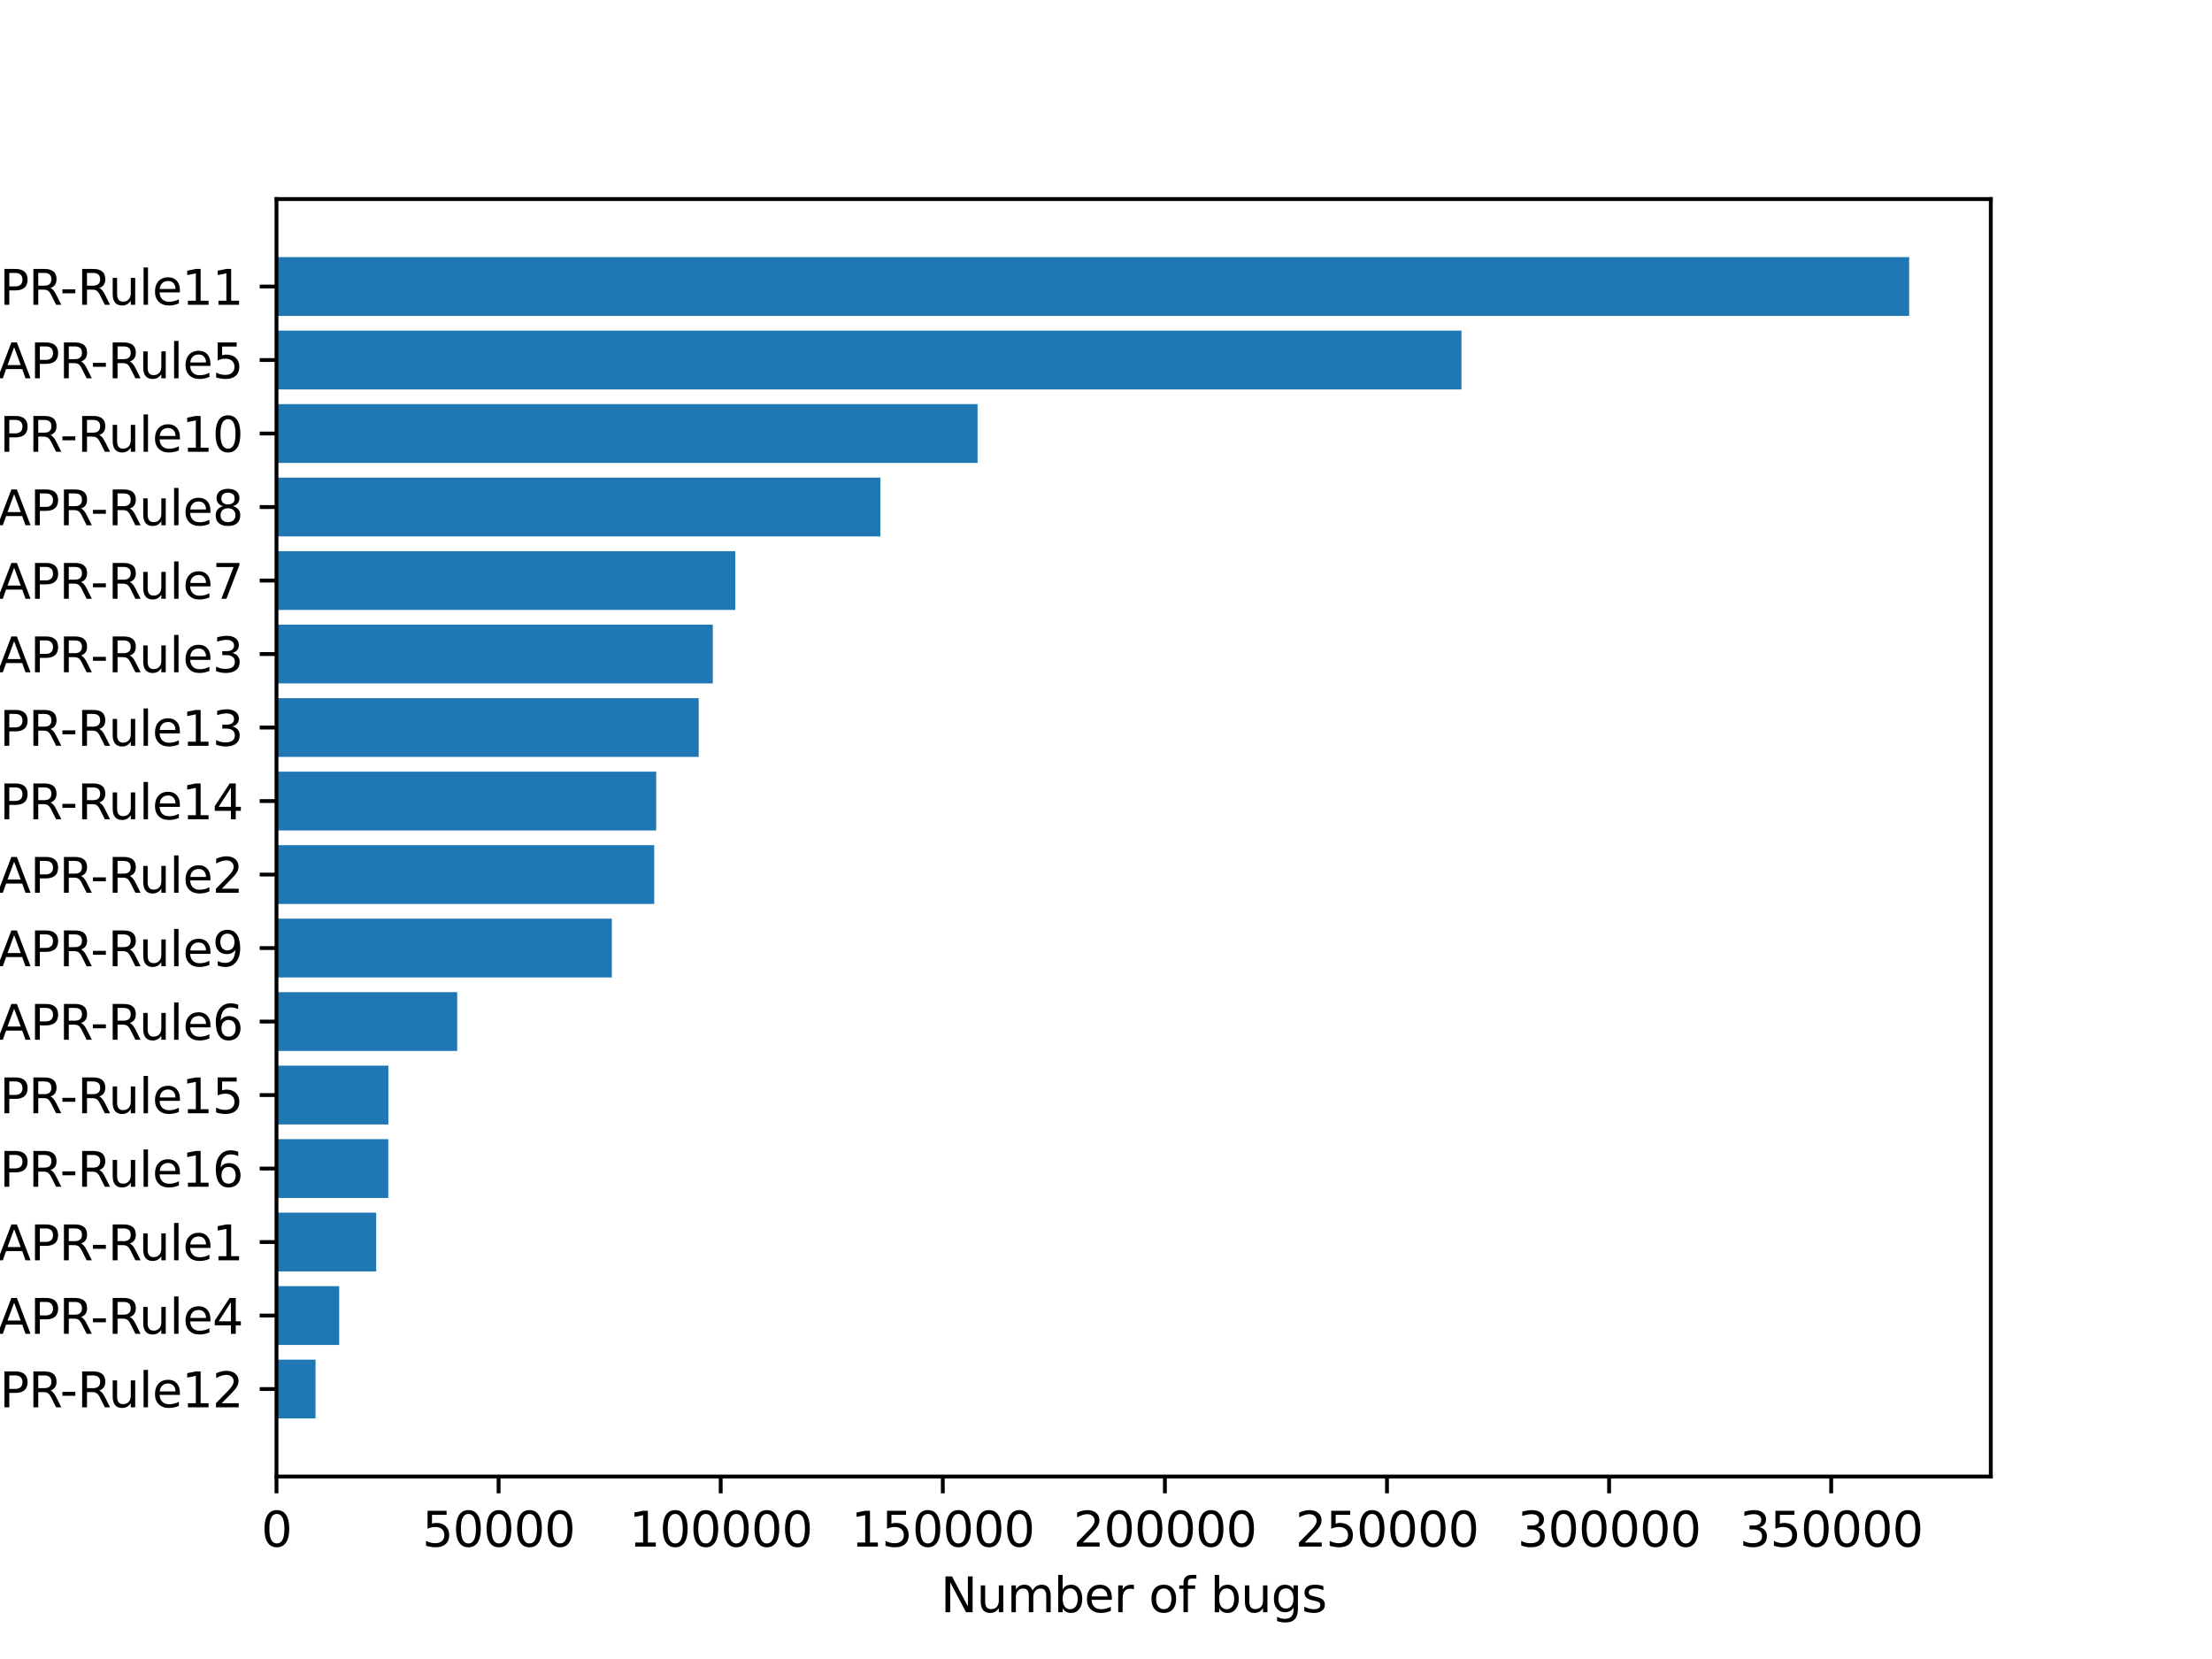 <?xml version="1.0" encoding="utf-8" standalone="no"?>
<!DOCTYPE svg PUBLIC "-//W3C//DTD SVG 1.1//EN"
  "http://www.w3.org/Graphics/SVG/1.1/DTD/svg11.dtd">
<svg xmlns:xlink="http://www.w3.org/1999/xlink" width="460.8pt" height="345.6pt" viewBox="0 0 460.8 345.6" xmlns="http://www.w3.org/2000/svg" version="1.1">
 <defs>
  <style type="text/css">*{stroke-linejoin: round; stroke-linecap: butt}</style>
 </defs>
 <g id="figure_1">
  <g id="patch_1">
   <path d="M 0 345.6 
L 460.8 345.6 
L 460.8 0 
L 0 0 
z
" style="fill: #ffffff"/>
  </g>
  <g id="axes_1">
   <g id="patch_2">
    <path d="M 57.6 307.584 
L 414.72 307.584 
L 414.72 41.472 
L 57.6 41.472 
z
" style="fill: #ffffff"/>
   </g>
   <g id="patch_3">
    <path d="M 57.6 295.488 
L 65.732 295.488 
L 65.732 283.239 
L 57.6 283.239 
z
" clip-path="url(#p0ce5e9f234)" style="fill: #1f77b4"/>
   </g>
   <g id="patch_4">
    <path d="M 57.6 280.177 
L 70.66 280.177 
L 70.66 267.927 
L 57.6 267.927 
z
" clip-path="url(#p0ce5e9f234)" style="fill: #1f77b4"/>
   </g>
   <g id="patch_5">
    <path d="M 57.6 264.865 
L 78.369 264.865 
L 78.369 252.616 
L 57.6 252.616 
z
" clip-path="url(#p0ce5e9f234)" style="fill: #1f77b4"/>
   </g>
   <g id="patch_6">
    <path d="M 57.6 249.554 
L 80.884 249.554 
L 80.884 237.305 
L 57.6 237.305 
z
" clip-path="url(#p0ce5e9f234)" style="fill: #1f77b4"/>
   </g>
   <g id="patch_7">
    <path d="M 57.6 234.242 
L 80.907 234.242 
L 80.907 221.993 
L 57.6 221.993 
z
" clip-path="url(#p0ce5e9f234)" style="fill: #1f77b4"/>
   </g>
   <g id="patch_8">
    <path d="M 57.6 218.931 
L 95.243 218.931 
L 95.243 206.682 
L 57.6 206.682 
z
" clip-path="url(#p0ce5e9f234)" style="fill: #1f77b4"/>
   </g>
   <g id="patch_9">
    <path d="M 57.6 203.62 
L 127.455 203.62 
L 127.455 191.371 
L 57.6 191.371 
z
" clip-path="url(#p0ce5e9f234)" style="fill: #1f77b4"/>
   </g>
   <g id="patch_10">
    <path d="M 57.6 188.308 
L 136.286 188.308 
L 136.286 176.059 
L 57.6 176.059 
z
" clip-path="url(#p0ce5e9f234)" style="fill: #1f77b4"/>
   </g>
   <g id="patch_11">
    <path d="M 57.6 172.997 
L 136.7 172.997 
L 136.7 160.748 
L 57.6 160.748 
z
" clip-path="url(#p0ce5e9f234)" style="fill: #1f77b4"/>
   </g>
   <g id="patch_12">
    <path d="M 57.6 157.685 
L 145.552 157.685 
L 145.552 145.436 
L 57.6 145.436 
z
" clip-path="url(#p0ce5e9f234)" style="fill: #1f77b4"/>
   </g>
   <g id="patch_13">
    <path d="M 57.6 142.374 
L 148.491 142.374 
L 148.491 130.125 
L 57.6 130.125 
z
" clip-path="url(#p0ce5e9f234)" style="fill: #1f77b4"/>
   </g>
   <g id="patch_14">
    <path d="M 57.6 127.063 
L 153.166 127.063 
L 153.166 114.814 
L 57.6 114.814 
z
" clip-path="url(#p0ce5e9f234)" style="fill: #1f77b4"/>
   </g>
   <g id="patch_15">
    <path d="M 57.6 111.751 
L 183.395 111.751 
L 183.395 99.502 
L 57.6 99.502 
z
" clip-path="url(#p0ce5e9f234)" style="fill: #1f77b4"/>
   </g>
   <g id="patch_16">
    <path d="M 57.6 96.44 
L 203.648 96.44 
L 203.648 84.191 
L 57.6 84.191 
z
" clip-path="url(#p0ce5e9f234)" style="fill: #1f77b4"/>
   </g>
   <g id="patch_17">
    <path d="M 57.6 81.129 
L 304.446 81.129 
L 304.446 68.879 
L 57.6 68.879 
z
" clip-path="url(#p0ce5e9f234)" style="fill: #1f77b4"/>
   </g>
   <g id="patch_18">
    <path d="M 57.6 65.817 
L 397.714 65.817 
L 397.714 53.568 
L 57.6 53.568 
z
" clip-path="url(#p0ce5e9f234)" style="fill: #1f77b4"/>
   </g>
   <g id="matplotlib.axis_1">
    <g id="xtick_1">
     <g id="line2d_1">
      <defs>
       <path id="ma97121521b" d="M 0 0 
L 0 3.5 
" style="stroke: #000000; stroke-width: 0.8"/>
      </defs>
      <g>
       <use xlink:href="#ma97121521b" x="57.6" y="307.584" style="stroke: #000000; stroke-width: 0.8"/>
      </g>
     </g>
     <g id="text_1">
      <!-- 0 -->
      <g transform="translate(54.419 322.182)scale(0.1 -0.1)">
       <defs>
        <path id="DejaVuSans-30" d="M 2034 4250 
Q 1547 4250 1301 3770 
Q 1056 3291 1056 2328 
Q 1056 1369 1301 889 
Q 1547 409 2034 409 
Q 2525 409 2770 889 
Q 3016 1369 3016 2328 
Q 3016 3291 2770 3770 
Q 2525 4250 2034 4250 
z
M 2034 4750 
Q 2819 4750 3233 4129 
Q 3647 3509 3647 2328 
Q 3647 1150 3233 529 
Q 2819 -91 2034 -91 
Q 1250 -91 836 529 
Q 422 1150 422 2328 
Q 422 3509 836 4129 
Q 1250 4750 2034 4750 
z
" transform="scale(0.016)"/>
       </defs>
       <use xlink:href="#DejaVuSans-30"/>
      </g>
     </g>
    </g>
    <g id="xtick_2">
     <g id="line2d_2">
      <g>
       <use xlink:href="#ma97121521b" x="103.867" y="307.584" style="stroke: #000000; stroke-width: 0.8"/>
      </g>
     </g>
     <g id="text_2">
      <!-- 50000 -->
      <g transform="translate(87.961 322.182)scale(0.1 -0.1)">
       <defs>
        <path id="DejaVuSans-35" d="M 691 4666 
L 3169 4666 
L 3169 4134 
L 1269 4134 
L 1269 2991 
Q 1406 3038 1543 3061 
Q 1681 3084 1819 3084 
Q 2600 3084 3056 2656 
Q 3513 2228 3513 1497 
Q 3513 744 3044 326 
Q 2575 -91 1722 -91 
Q 1428 -91 1123 -41 
Q 819 9 494 109 
L 494 744 
Q 775 591 1075 516 
Q 1375 441 1709 441 
Q 2250 441 2565 725 
Q 2881 1009 2881 1497 
Q 2881 1984 2565 2268 
Q 2250 2553 1709 2553 
Q 1456 2553 1204 2497 
Q 953 2441 691 2322 
L 691 4666 
z
" transform="scale(0.016)"/>
       </defs>
       <use xlink:href="#DejaVuSans-35"/>
       <use xlink:href="#DejaVuSans-30" x="63.623"/>
       <use xlink:href="#DejaVuSans-30" x="127.246"/>
       <use xlink:href="#DejaVuSans-30" x="190.869"/>
       <use xlink:href="#DejaVuSans-30" x="254.492"/>
      </g>
     </g>
    </g>
    <g id="xtick_3">
     <g id="line2d_3">
      <g>
       <use xlink:href="#ma97121521b" x="150.135" y="307.584" style="stroke: #000000; stroke-width: 0.8"/>
      </g>
     </g>
     <g id="text_3">
      <!-- 100000 -->
      <g transform="translate(131.047 322.182)scale(0.1 -0.1)">
       <defs>
        <path id="DejaVuSans-31" d="M 794 531 
L 1825 531 
L 1825 4091 
L 703 3866 
L 703 4441 
L 1819 4666 
L 2450 4666 
L 2450 531 
L 3481 531 
L 3481 0 
L 794 0 
L 794 531 
z
" transform="scale(0.016)"/>
       </defs>
       <use xlink:href="#DejaVuSans-31"/>
       <use xlink:href="#DejaVuSans-30" x="63.623"/>
       <use xlink:href="#DejaVuSans-30" x="127.246"/>
       <use xlink:href="#DejaVuSans-30" x="190.869"/>
       <use xlink:href="#DejaVuSans-30" x="254.492"/>
       <use xlink:href="#DejaVuSans-30" x="318.115"/>
      </g>
     </g>
    </g>
    <g id="xtick_4">
     <g id="line2d_4">
      <g>
       <use xlink:href="#ma97121521b" x="196.402" y="307.584" style="stroke: #000000; stroke-width: 0.8"/>
      </g>
     </g>
     <g id="text_4">
      <!-- 150000 -->
      <g transform="translate(177.314 322.182)scale(0.1 -0.1)">
       <use xlink:href="#DejaVuSans-31"/>
       <use xlink:href="#DejaVuSans-35" x="63.623"/>
       <use xlink:href="#DejaVuSans-30" x="127.246"/>
       <use xlink:href="#DejaVuSans-30" x="190.869"/>
       <use xlink:href="#DejaVuSans-30" x="254.492"/>
       <use xlink:href="#DejaVuSans-30" x="318.115"/>
      </g>
     </g>
    </g>
    <g id="xtick_5">
     <g id="line2d_5">
      <g>
       <use xlink:href="#ma97121521b" x="242.669" y="307.584" style="stroke: #000000; stroke-width: 0.8"/>
      </g>
     </g>
     <g id="text_5">
      <!-- 200000 -->
      <g transform="translate(223.582 322.182)scale(0.1 -0.1)">
       <defs>
        <path id="DejaVuSans-32" d="M 1228 531 
L 3431 531 
L 3431 0 
L 469 0 
L 469 531 
Q 828 903 1448 1529 
Q 2069 2156 2228 2338 
Q 2531 2678 2651 2914 
Q 2772 3150 2772 3378 
Q 2772 3750 2511 3984 
Q 2250 4219 1831 4219 
Q 1534 4219 1204 4116 
Q 875 4013 500 3803 
L 500 4441 
Q 881 4594 1212 4672 
Q 1544 4750 1819 4750 
Q 2544 4750 2975 4387 
Q 3406 4025 3406 3419 
Q 3406 3131 3298 2873 
Q 3191 2616 2906 2266 
Q 2828 2175 2409 1742 
Q 1991 1309 1228 531 
z
" transform="scale(0.016)"/>
       </defs>
       <use xlink:href="#DejaVuSans-32"/>
       <use xlink:href="#DejaVuSans-30" x="63.623"/>
       <use xlink:href="#DejaVuSans-30" x="127.246"/>
       <use xlink:href="#DejaVuSans-30" x="190.869"/>
       <use xlink:href="#DejaVuSans-30" x="254.492"/>
       <use xlink:href="#DejaVuSans-30" x="318.115"/>
      </g>
     </g>
    </g>
    <g id="xtick_6">
     <g id="line2d_6">
      <g>
       <use xlink:href="#ma97121521b" x="288.936" y="307.584" style="stroke: #000000; stroke-width: 0.8"/>
      </g>
     </g>
     <g id="text_6">
      <!-- 250000 -->
      <g transform="translate(269.849 322.182)scale(0.1 -0.1)">
       <use xlink:href="#DejaVuSans-32"/>
       <use xlink:href="#DejaVuSans-35" x="63.623"/>
       <use xlink:href="#DejaVuSans-30" x="127.246"/>
       <use xlink:href="#DejaVuSans-30" x="190.869"/>
       <use xlink:href="#DejaVuSans-30" x="254.492"/>
       <use xlink:href="#DejaVuSans-30" x="318.115"/>
      </g>
     </g>
    </g>
    <g id="xtick_7">
     <g id="line2d_7">
      <g>
       <use xlink:href="#ma97121521b" x="335.204" y="307.584" style="stroke: #000000; stroke-width: 0.8"/>
      </g>
     </g>
     <g id="text_7">
      <!-- 300000 -->
      <g transform="translate(316.116 322.182)scale(0.1 -0.1)">
       <defs>
        <path id="DejaVuSans-33" d="M 2597 2516 
Q 3050 2419 3304 2112 
Q 3559 1806 3559 1356 
Q 3559 666 3084 287 
Q 2609 -91 1734 -91 
Q 1441 -91 1130 -33 
Q 819 25 488 141 
L 488 750 
Q 750 597 1062 519 
Q 1375 441 1716 441 
Q 2309 441 2620 675 
Q 2931 909 2931 1356 
Q 2931 1769 2642 2001 
Q 2353 2234 1838 2234 
L 1294 2234 
L 1294 2753 
L 1863 2753 
Q 2328 2753 2575 2939 
Q 2822 3125 2822 3475 
Q 2822 3834 2567 4026 
Q 2313 4219 1838 4219 
Q 1578 4219 1281 4162 
Q 984 4106 628 3988 
L 628 4550 
Q 988 4650 1302 4700 
Q 1616 4750 1894 4750 
Q 2613 4750 3031 4423 
Q 3450 4097 3450 3541 
Q 3450 3153 3228 2886 
Q 3006 2619 2597 2516 
z
" transform="scale(0.016)"/>
       </defs>
       <use xlink:href="#DejaVuSans-33"/>
       <use xlink:href="#DejaVuSans-30" x="63.623"/>
       <use xlink:href="#DejaVuSans-30" x="127.246"/>
       <use xlink:href="#DejaVuSans-30" x="190.869"/>
       <use xlink:href="#DejaVuSans-30" x="254.492"/>
       <use xlink:href="#DejaVuSans-30" x="318.115"/>
      </g>
     </g>
    </g>
    <g id="xtick_8">
     <g id="line2d_8">
      <g>
       <use xlink:href="#ma97121521b" x="381.471" y="307.584" style="stroke: #000000; stroke-width: 0.8"/>
      </g>
     </g>
     <g id="text_8">
      <!-- 350000 -->
      <g transform="translate(362.383 322.182)scale(0.1 -0.1)">
       <use xlink:href="#DejaVuSans-33"/>
       <use xlink:href="#DejaVuSans-35" x="63.623"/>
       <use xlink:href="#DejaVuSans-30" x="127.246"/>
       <use xlink:href="#DejaVuSans-30" x="190.869"/>
       <use xlink:href="#DejaVuSans-30" x="254.492"/>
       <use xlink:href="#DejaVuSans-30" x="318.115"/>
      </g>
     </g>
    </g>
    <g id="text_9">
     <!-- Number of bugs -->
     <g transform="translate(195.955 335.861)scale(0.1 -0.1)">
      <defs>
       <path id="DejaVuSans-4e" d="M 628 4666 
L 1478 4666 
L 3547 763 
L 3547 4666 
L 4159 4666 
L 4159 0 
L 3309 0 
L 1241 3903 
L 1241 0 
L 628 0 
L 628 4666 
z
" transform="scale(0.016)"/>
       <path id="DejaVuSans-75" d="M 544 1381 
L 544 3500 
L 1119 3500 
L 1119 1403 
Q 1119 906 1312 657 
Q 1506 409 1894 409 
Q 2359 409 2629 706 
Q 2900 1003 2900 1516 
L 2900 3500 
L 3475 3500 
L 3475 0 
L 2900 0 
L 2900 538 
Q 2691 219 2414 64 
Q 2138 -91 1772 -91 
Q 1169 -91 856 284 
Q 544 659 544 1381 
z
M 1991 3584 
L 1991 3584 
z
" transform="scale(0.016)"/>
       <path id="DejaVuSans-6d" d="M 3328 2828 
Q 3544 3216 3844 3400 
Q 4144 3584 4550 3584 
Q 5097 3584 5394 3201 
Q 5691 2819 5691 2113 
L 5691 0 
L 5113 0 
L 5113 2094 
Q 5113 2597 4934 2840 
Q 4756 3084 4391 3084 
Q 3944 3084 3684 2787 
Q 3425 2491 3425 1978 
L 3425 0 
L 2847 0 
L 2847 2094 
Q 2847 2600 2669 2842 
Q 2491 3084 2119 3084 
Q 1678 3084 1418 2786 
Q 1159 2488 1159 1978 
L 1159 0 
L 581 0 
L 581 3500 
L 1159 3500 
L 1159 2956 
Q 1356 3278 1631 3431 
Q 1906 3584 2284 3584 
Q 2666 3584 2933 3390 
Q 3200 3197 3328 2828 
z
" transform="scale(0.016)"/>
       <path id="DejaVuSans-62" d="M 3116 1747 
Q 3116 2381 2855 2742 
Q 2594 3103 2138 3103 
Q 1681 3103 1420 2742 
Q 1159 2381 1159 1747 
Q 1159 1113 1420 752 
Q 1681 391 2138 391 
Q 2594 391 2855 752 
Q 3116 1113 3116 1747 
z
M 1159 2969 
Q 1341 3281 1617 3432 
Q 1894 3584 2278 3584 
Q 2916 3584 3314 3078 
Q 3713 2572 3713 1747 
Q 3713 922 3314 415 
Q 2916 -91 2278 -91 
Q 1894 -91 1617 61 
Q 1341 213 1159 525 
L 1159 0 
L 581 0 
L 581 4863 
L 1159 4863 
L 1159 2969 
z
" transform="scale(0.016)"/>
       <path id="DejaVuSans-65" d="M 3597 1894 
L 3597 1613 
L 953 1613 
Q 991 1019 1311 708 
Q 1631 397 2203 397 
Q 2534 397 2845 478 
Q 3156 559 3463 722 
L 3463 178 
Q 3153 47 2828 -22 
Q 2503 -91 2169 -91 
Q 1331 -91 842 396 
Q 353 884 353 1716 
Q 353 2575 817 3079 
Q 1281 3584 2069 3584 
Q 2775 3584 3186 3129 
Q 3597 2675 3597 1894 
z
M 3022 2063 
Q 3016 2534 2758 2815 
Q 2500 3097 2075 3097 
Q 1594 3097 1305 2825 
Q 1016 2553 972 2059 
L 3022 2063 
z
" transform="scale(0.016)"/>
       <path id="DejaVuSans-72" d="M 2631 2963 
Q 2534 3019 2420 3045 
Q 2306 3072 2169 3072 
Q 1681 3072 1420 2755 
Q 1159 2438 1159 1844 
L 1159 0 
L 581 0 
L 581 3500 
L 1159 3500 
L 1159 2956 
Q 1341 3275 1631 3429 
Q 1922 3584 2338 3584 
Q 2397 3584 2469 3576 
Q 2541 3569 2628 3553 
L 2631 2963 
z
" transform="scale(0.016)"/>
       <path id="DejaVuSans-20" transform="scale(0.016)"/>
       <path id="DejaVuSans-6f" d="M 1959 3097 
Q 1497 3097 1228 2736 
Q 959 2375 959 1747 
Q 959 1119 1226 758 
Q 1494 397 1959 397 
Q 2419 397 2687 759 
Q 2956 1122 2956 1747 
Q 2956 2369 2687 2733 
Q 2419 3097 1959 3097 
z
M 1959 3584 
Q 2709 3584 3137 3096 
Q 3566 2609 3566 1747 
Q 3566 888 3137 398 
Q 2709 -91 1959 -91 
Q 1206 -91 779 398 
Q 353 888 353 1747 
Q 353 2609 779 3096 
Q 1206 3584 1959 3584 
z
" transform="scale(0.016)"/>
       <path id="DejaVuSans-66" d="M 2375 4863 
L 2375 4384 
L 1825 4384 
Q 1516 4384 1395 4259 
Q 1275 4134 1275 3809 
L 1275 3500 
L 2222 3500 
L 2222 3053 
L 1275 3053 
L 1275 0 
L 697 0 
L 697 3053 
L 147 3053 
L 147 3500 
L 697 3500 
L 697 3744 
Q 697 4328 969 4595 
Q 1241 4863 1831 4863 
L 2375 4863 
z
" transform="scale(0.016)"/>
       <path id="DejaVuSans-67" d="M 2906 1791 
Q 2906 2416 2648 2759 
Q 2391 3103 1925 3103 
Q 1463 3103 1205 2759 
Q 947 2416 947 1791 
Q 947 1169 1205 825 
Q 1463 481 1925 481 
Q 2391 481 2648 825 
Q 2906 1169 2906 1791 
z
M 3481 434 
Q 3481 -459 3084 -895 
Q 2688 -1331 1869 -1331 
Q 1566 -1331 1297 -1286 
Q 1028 -1241 775 -1147 
L 775 -588 
Q 1028 -725 1275 -790 
Q 1522 -856 1778 -856 
Q 2344 -856 2625 -561 
Q 2906 -266 2906 331 
L 2906 616 
Q 2728 306 2450 153 
Q 2172 0 1784 0 
Q 1141 0 747 490 
Q 353 981 353 1791 
Q 353 2603 747 3093 
Q 1141 3584 1784 3584 
Q 2172 3584 2450 3431 
Q 2728 3278 2906 2969 
L 2906 3500 
L 3481 3500 
L 3481 434 
z
" transform="scale(0.016)"/>
       <path id="DejaVuSans-73" d="M 2834 3397 
L 2834 2853 
Q 2591 2978 2328 3040 
Q 2066 3103 1784 3103 
Q 1356 3103 1142 2972 
Q 928 2841 928 2578 
Q 928 2378 1081 2264 
Q 1234 2150 1697 2047 
L 1894 2003 
Q 2506 1872 2764 1633 
Q 3022 1394 3022 966 
Q 3022 478 2636 193 
Q 2250 -91 1575 -91 
Q 1294 -91 989 -36 
Q 684 19 347 128 
L 347 722 
Q 666 556 975 473 
Q 1284 391 1588 391 
Q 1994 391 2212 530 
Q 2431 669 2431 922 
Q 2431 1156 2273 1281 
Q 2116 1406 1581 1522 
L 1381 1569 
Q 847 1681 609 1914 
Q 372 2147 372 2553 
Q 372 3047 722 3315 
Q 1072 3584 1716 3584 
Q 2034 3584 2315 3537 
Q 2597 3491 2834 3397 
z
" transform="scale(0.016)"/>
      </defs>
      <use xlink:href="#DejaVuSans-4e"/>
      <use xlink:href="#DejaVuSans-75" x="74.805"/>
      <use xlink:href="#DejaVuSans-6d" x="138.184"/>
      <use xlink:href="#DejaVuSans-62" x="235.596"/>
      <use xlink:href="#DejaVuSans-65" x="299.072"/>
      <use xlink:href="#DejaVuSans-72" x="360.596"/>
      <use xlink:href="#DejaVuSans-20" x="401.709"/>
      <use xlink:href="#DejaVuSans-6f" x="433.496"/>
      <use xlink:href="#DejaVuSans-66" x="494.678"/>
      <use xlink:href="#DejaVuSans-20" x="529.883"/>
      <use xlink:href="#DejaVuSans-62" x="561.67"/>
      <use xlink:href="#DejaVuSans-75" x="625.146"/>
      <use xlink:href="#DejaVuSans-67" x="688.525"/>
      <use xlink:href="#DejaVuSans-73" x="752.002"/>
     </g>
    </g>
   </g>
   <g id="matplotlib.axis_2">
    <g id="ytick_1">
     <g id="line2d_9">
      <defs>
       <path id="mc57ada7160" d="M 0 0 
L -3.5 0 
" style="stroke: #000000; stroke-width: 0.8"/>
      </defs>
      <g>
       <use xlink:href="#mc57ada7160" x="57.6" y="289.363" style="stroke: #000000; stroke-width: 0.8"/>
      </g>
     </g>
     <g id="text_10">
      <!-- SelfAPR-Rule12 -->
      <g transform="translate(-25.719 293.163)scale(0.1 -0.1)">
       <defs>
        <path id="DejaVuSans-53" d="M 3425 4513 
L 3425 3897 
Q 3066 4069 2747 4153 
Q 2428 4238 2131 4238 
Q 1616 4238 1336 4038 
Q 1056 3838 1056 3469 
Q 1056 3159 1242 3001 
Q 1428 2844 1947 2747 
L 2328 2669 
Q 3034 2534 3370 2195 
Q 3706 1856 3706 1288 
Q 3706 609 3251 259 
Q 2797 -91 1919 -91 
Q 1588 -91 1214 -16 
Q 841 59 441 206 
L 441 856 
Q 825 641 1194 531 
Q 1563 422 1919 422 
Q 2459 422 2753 634 
Q 3047 847 3047 1241 
Q 3047 1584 2836 1778 
Q 2625 1972 2144 2069 
L 1759 2144 
Q 1053 2284 737 2584 
Q 422 2884 422 3419 
Q 422 4038 858 4394 
Q 1294 4750 2059 4750 
Q 2388 4750 2728 4690 
Q 3069 4631 3425 4513 
z
" transform="scale(0.016)"/>
        <path id="DejaVuSans-6c" d="M 603 4863 
L 1178 4863 
L 1178 0 
L 603 0 
L 603 4863 
z
" transform="scale(0.016)"/>
        <path id="DejaVuSans-41" d="M 2188 4044 
L 1331 1722 
L 3047 1722 
L 2188 4044 
z
M 1831 4666 
L 2547 4666 
L 4325 0 
L 3669 0 
L 3244 1197 
L 1141 1197 
L 716 0 
L 50 0 
L 1831 4666 
z
" transform="scale(0.016)"/>
        <path id="DejaVuSans-50" d="M 1259 4147 
L 1259 2394 
L 2053 2394 
Q 2494 2394 2734 2622 
Q 2975 2850 2975 3272 
Q 2975 3691 2734 3919 
Q 2494 4147 2053 4147 
L 1259 4147 
z
M 628 4666 
L 2053 4666 
Q 2838 4666 3239 4311 
Q 3641 3956 3641 3272 
Q 3641 2581 3239 2228 
Q 2838 1875 2053 1875 
L 1259 1875 
L 1259 0 
L 628 0 
L 628 4666 
z
" transform="scale(0.016)"/>
        <path id="DejaVuSans-52" d="M 2841 2188 
Q 3044 2119 3236 1894 
Q 3428 1669 3622 1275 
L 4263 0 
L 3584 0 
L 2988 1197 
Q 2756 1666 2539 1819 
Q 2322 1972 1947 1972 
L 1259 1972 
L 1259 0 
L 628 0 
L 628 4666 
L 2053 4666 
Q 2853 4666 3247 4331 
Q 3641 3997 3641 3322 
Q 3641 2881 3436 2590 
Q 3231 2300 2841 2188 
z
M 1259 4147 
L 1259 2491 
L 2053 2491 
Q 2509 2491 2742 2702 
Q 2975 2913 2975 3322 
Q 2975 3731 2742 3939 
Q 2509 4147 2053 4147 
L 1259 4147 
z
" transform="scale(0.016)"/>
        <path id="DejaVuSans-2d" d="M 313 2009 
L 1997 2009 
L 1997 1497 
L 313 1497 
L 313 2009 
z
" transform="scale(0.016)"/>
       </defs>
       <use xlink:href="#DejaVuSans-53"/>
       <use xlink:href="#DejaVuSans-65" x="63.477"/>
       <use xlink:href="#DejaVuSans-6c" x="125"/>
       <use xlink:href="#DejaVuSans-66" x="152.783"/>
       <use xlink:href="#DejaVuSans-41" x="187.988"/>
       <use xlink:href="#DejaVuSans-50" x="256.396"/>
       <use xlink:href="#DejaVuSans-52" x="316.699"/>
       <use xlink:href="#DejaVuSans-2d" x="382.182"/>
       <use xlink:href="#DejaVuSans-52" x="418.266"/>
       <use xlink:href="#DejaVuSans-75" x="483.248"/>
       <use xlink:href="#DejaVuSans-6c" x="546.627"/>
       <use xlink:href="#DejaVuSans-65" x="574.41"/>
       <use xlink:href="#DejaVuSans-31" x="635.934"/>
       <use xlink:href="#DejaVuSans-32" x="699.557"/>
      </g>
     </g>
    </g>
    <g id="ytick_2">
     <g id="line2d_10">
      <g>
       <use xlink:href="#mc57ada7160" x="57.6" y="274.052" style="stroke: #000000; stroke-width: 0.8"/>
      </g>
     </g>
     <g id="text_11">
      <!-- SelfAPR-Rule4 -->
      <g transform="translate(-19.356 277.851)scale(0.1 -0.1)">
       <defs>
        <path id="DejaVuSans-34" d="M 2419 4116 
L 825 1625 
L 2419 1625 
L 2419 4116 
z
M 2253 4666 
L 3047 4666 
L 3047 1625 
L 3713 1625 
L 3713 1100 
L 3047 1100 
L 3047 0 
L 2419 0 
L 2419 1100 
L 313 1100 
L 313 1709 
L 2253 4666 
z
" transform="scale(0.016)"/>
       </defs>
       <use xlink:href="#DejaVuSans-53"/>
       <use xlink:href="#DejaVuSans-65" x="63.477"/>
       <use xlink:href="#DejaVuSans-6c" x="125"/>
       <use xlink:href="#DejaVuSans-66" x="152.783"/>
       <use xlink:href="#DejaVuSans-41" x="187.988"/>
       <use xlink:href="#DejaVuSans-50" x="256.396"/>
       <use xlink:href="#DejaVuSans-52" x="316.699"/>
       <use xlink:href="#DejaVuSans-2d" x="382.182"/>
       <use xlink:href="#DejaVuSans-52" x="418.266"/>
       <use xlink:href="#DejaVuSans-75" x="483.248"/>
       <use xlink:href="#DejaVuSans-6c" x="546.627"/>
       <use xlink:href="#DejaVuSans-65" x="574.41"/>
       <use xlink:href="#DejaVuSans-34" x="635.934"/>
      </g>
     </g>
    </g>
    <g id="ytick_3">
     <g id="line2d_11">
      <g>
       <use xlink:href="#mc57ada7160" x="57.6" y="258.741" style="stroke: #000000; stroke-width: 0.8"/>
      </g>
     </g>
     <g id="text_12">
      <!-- SelfAPR-Rule1 -->
      <g transform="translate(-19.356 262.54)scale(0.1 -0.1)">
       <use xlink:href="#DejaVuSans-53"/>
       <use xlink:href="#DejaVuSans-65" x="63.477"/>
       <use xlink:href="#DejaVuSans-6c" x="125"/>
       <use xlink:href="#DejaVuSans-66" x="152.783"/>
       <use xlink:href="#DejaVuSans-41" x="187.988"/>
       <use xlink:href="#DejaVuSans-50" x="256.396"/>
       <use xlink:href="#DejaVuSans-52" x="316.699"/>
       <use xlink:href="#DejaVuSans-2d" x="382.182"/>
       <use xlink:href="#DejaVuSans-52" x="418.266"/>
       <use xlink:href="#DejaVuSans-75" x="483.248"/>
       <use xlink:href="#DejaVuSans-6c" x="546.627"/>
       <use xlink:href="#DejaVuSans-65" x="574.41"/>
       <use xlink:href="#DejaVuSans-31" x="635.934"/>
      </g>
     </g>
    </g>
    <g id="ytick_4">
     <g id="line2d_12">
      <g>
       <use xlink:href="#mc57ada7160" x="57.6" y="243.429" style="stroke: #000000; stroke-width: 0.8"/>
      </g>
     </g>
     <g id="text_13">
      <!-- SelfAPR-Rule16 -->
      <g transform="translate(-25.719 247.228)scale(0.1 -0.1)">
       <defs>
        <path id="DejaVuSans-36" d="M 2113 2584 
Q 1688 2584 1439 2293 
Q 1191 2003 1191 1497 
Q 1191 994 1439 701 
Q 1688 409 2113 409 
Q 2538 409 2786 701 
Q 3034 994 3034 1497 
Q 3034 2003 2786 2293 
Q 2538 2584 2113 2584 
z
M 3366 4563 
L 3366 3988 
Q 3128 4100 2886 4159 
Q 2644 4219 2406 4219 
Q 1781 4219 1451 3797 
Q 1122 3375 1075 2522 
Q 1259 2794 1537 2939 
Q 1816 3084 2150 3084 
Q 2853 3084 3261 2657 
Q 3669 2231 3669 1497 
Q 3669 778 3244 343 
Q 2819 -91 2113 -91 
Q 1303 -91 875 529 
Q 447 1150 447 2328 
Q 447 3434 972 4092 
Q 1497 4750 2381 4750 
Q 2619 4750 2861 4703 
Q 3103 4656 3366 4563 
z
" transform="scale(0.016)"/>
       </defs>
       <use xlink:href="#DejaVuSans-53"/>
       <use xlink:href="#DejaVuSans-65" x="63.477"/>
       <use xlink:href="#DejaVuSans-6c" x="125"/>
       <use xlink:href="#DejaVuSans-66" x="152.783"/>
       <use xlink:href="#DejaVuSans-41" x="187.988"/>
       <use xlink:href="#DejaVuSans-50" x="256.396"/>
       <use xlink:href="#DejaVuSans-52" x="316.699"/>
       <use xlink:href="#DejaVuSans-2d" x="382.182"/>
       <use xlink:href="#DejaVuSans-52" x="418.266"/>
       <use xlink:href="#DejaVuSans-75" x="483.248"/>
       <use xlink:href="#DejaVuSans-6c" x="546.627"/>
       <use xlink:href="#DejaVuSans-65" x="574.41"/>
       <use xlink:href="#DejaVuSans-31" x="635.934"/>
       <use xlink:href="#DejaVuSans-36" x="699.557"/>
      </g>
     </g>
    </g>
    <g id="ytick_5">
     <g id="line2d_13">
      <g>
       <use xlink:href="#mc57ada7160" x="57.6" y="228.118" style="stroke: #000000; stroke-width: 0.8"/>
      </g>
     </g>
     <g id="text_14">
      <!-- SelfAPR-Rule15 -->
      <g transform="translate(-25.719 231.917)scale(0.1 -0.1)">
       <use xlink:href="#DejaVuSans-53"/>
       <use xlink:href="#DejaVuSans-65" x="63.477"/>
       <use xlink:href="#DejaVuSans-6c" x="125"/>
       <use xlink:href="#DejaVuSans-66" x="152.783"/>
       <use xlink:href="#DejaVuSans-41" x="187.988"/>
       <use xlink:href="#DejaVuSans-50" x="256.396"/>
       <use xlink:href="#DejaVuSans-52" x="316.699"/>
       <use xlink:href="#DejaVuSans-2d" x="382.182"/>
       <use xlink:href="#DejaVuSans-52" x="418.266"/>
       <use xlink:href="#DejaVuSans-75" x="483.248"/>
       <use xlink:href="#DejaVuSans-6c" x="546.627"/>
       <use xlink:href="#DejaVuSans-65" x="574.41"/>
       <use xlink:href="#DejaVuSans-31" x="635.934"/>
       <use xlink:href="#DejaVuSans-35" x="699.557"/>
      </g>
     </g>
    </g>
    <g id="ytick_6">
     <g id="line2d_14">
      <g>
       <use xlink:href="#mc57ada7160" x="57.6" y="212.806" style="stroke: #000000; stroke-width: 0.8"/>
      </g>
     </g>
     <g id="text_15">
      <!-- SelfAPR-Rule6 -->
      <g transform="translate(-19.356 216.606)scale(0.1 -0.1)">
       <use xlink:href="#DejaVuSans-53"/>
       <use xlink:href="#DejaVuSans-65" x="63.477"/>
       <use xlink:href="#DejaVuSans-6c" x="125"/>
       <use xlink:href="#DejaVuSans-66" x="152.783"/>
       <use xlink:href="#DejaVuSans-41" x="187.988"/>
       <use xlink:href="#DejaVuSans-50" x="256.396"/>
       <use xlink:href="#DejaVuSans-52" x="316.699"/>
       <use xlink:href="#DejaVuSans-2d" x="382.182"/>
       <use xlink:href="#DejaVuSans-52" x="418.266"/>
       <use xlink:href="#DejaVuSans-75" x="483.248"/>
       <use xlink:href="#DejaVuSans-6c" x="546.627"/>
       <use xlink:href="#DejaVuSans-65" x="574.41"/>
       <use xlink:href="#DejaVuSans-36" x="635.934"/>
      </g>
     </g>
    </g>
    <g id="ytick_7">
     <g id="line2d_15">
      <g>
       <use xlink:href="#mc57ada7160" x="57.6" y="197.495" style="stroke: #000000; stroke-width: 0.8"/>
      </g>
     </g>
     <g id="text_16">
      <!-- SelfAPR-Rule9 -->
      <g transform="translate(-19.356 201.294)scale(0.1 -0.1)">
       <defs>
        <path id="DejaVuSans-39" d="M 703 97 
L 703 672 
Q 941 559 1184 500 
Q 1428 441 1663 441 
Q 2288 441 2617 861 
Q 2947 1281 2994 2138 
Q 2813 1869 2534 1725 
Q 2256 1581 1919 1581 
Q 1219 1581 811 2004 
Q 403 2428 403 3163 
Q 403 3881 828 4315 
Q 1253 4750 1959 4750 
Q 2769 4750 3195 4129 
Q 3622 3509 3622 2328 
Q 3622 1225 3098 567 
Q 2575 -91 1691 -91 
Q 1453 -91 1209 -44 
Q 966 3 703 97 
z
M 1959 2075 
Q 2384 2075 2632 2365 
Q 2881 2656 2881 3163 
Q 2881 3666 2632 3958 
Q 2384 4250 1959 4250 
Q 1534 4250 1286 3958 
Q 1038 3666 1038 3163 
Q 1038 2656 1286 2365 
Q 1534 2075 1959 2075 
z
" transform="scale(0.016)"/>
       </defs>
       <use xlink:href="#DejaVuSans-53"/>
       <use xlink:href="#DejaVuSans-65" x="63.477"/>
       <use xlink:href="#DejaVuSans-6c" x="125"/>
       <use xlink:href="#DejaVuSans-66" x="152.783"/>
       <use xlink:href="#DejaVuSans-41" x="187.988"/>
       <use xlink:href="#DejaVuSans-50" x="256.396"/>
       <use xlink:href="#DejaVuSans-52" x="316.699"/>
       <use xlink:href="#DejaVuSans-2d" x="382.182"/>
       <use xlink:href="#DejaVuSans-52" x="418.266"/>
       <use xlink:href="#DejaVuSans-75" x="483.248"/>
       <use xlink:href="#DejaVuSans-6c" x="546.627"/>
       <use xlink:href="#DejaVuSans-65" x="574.41"/>
       <use xlink:href="#DejaVuSans-39" x="635.934"/>
      </g>
     </g>
    </g>
    <g id="ytick_8">
     <g id="line2d_16">
      <g>
       <use xlink:href="#mc57ada7160" x="57.6" y="182.184" style="stroke: #000000; stroke-width: 0.8"/>
      </g>
     </g>
     <g id="text_17">
      <!-- SelfAPR-Rule2 -->
      <g transform="translate(-19.356 185.983)scale(0.1 -0.1)">
       <use xlink:href="#DejaVuSans-53"/>
       <use xlink:href="#DejaVuSans-65" x="63.477"/>
       <use xlink:href="#DejaVuSans-6c" x="125"/>
       <use xlink:href="#DejaVuSans-66" x="152.783"/>
       <use xlink:href="#DejaVuSans-41" x="187.988"/>
       <use xlink:href="#DejaVuSans-50" x="256.396"/>
       <use xlink:href="#DejaVuSans-52" x="316.699"/>
       <use xlink:href="#DejaVuSans-2d" x="382.182"/>
       <use xlink:href="#DejaVuSans-52" x="418.266"/>
       <use xlink:href="#DejaVuSans-75" x="483.248"/>
       <use xlink:href="#DejaVuSans-6c" x="546.627"/>
       <use xlink:href="#DejaVuSans-65" x="574.41"/>
       <use xlink:href="#DejaVuSans-32" x="635.934"/>
      </g>
     </g>
    </g>
    <g id="ytick_9">
     <g id="line2d_17">
      <g>
       <use xlink:href="#mc57ada7160" x="57.6" y="166.872" style="stroke: #000000; stroke-width: 0.8"/>
      </g>
     </g>
     <g id="text_18">
      <!-- SelfAPR-Rule14 -->
      <g transform="translate(-25.719 170.672)scale(0.1 -0.1)">
       <use xlink:href="#DejaVuSans-53"/>
       <use xlink:href="#DejaVuSans-65" x="63.477"/>
       <use xlink:href="#DejaVuSans-6c" x="125"/>
       <use xlink:href="#DejaVuSans-66" x="152.783"/>
       <use xlink:href="#DejaVuSans-41" x="187.988"/>
       <use xlink:href="#DejaVuSans-50" x="256.396"/>
       <use xlink:href="#DejaVuSans-52" x="316.699"/>
       <use xlink:href="#DejaVuSans-2d" x="382.182"/>
       <use xlink:href="#DejaVuSans-52" x="418.266"/>
       <use xlink:href="#DejaVuSans-75" x="483.248"/>
       <use xlink:href="#DejaVuSans-6c" x="546.627"/>
       <use xlink:href="#DejaVuSans-65" x="574.41"/>
       <use xlink:href="#DejaVuSans-31" x="635.934"/>
       <use xlink:href="#DejaVuSans-34" x="699.557"/>
      </g>
     </g>
    </g>
    <g id="ytick_10">
     <g id="line2d_18">
      <g>
       <use xlink:href="#mc57ada7160" x="57.6" y="151.561" style="stroke: #000000; stroke-width: 0.8"/>
      </g>
     </g>
     <g id="text_19">
      <!-- SelfAPR-Rule13 -->
      <g transform="translate(-25.719 155.36)scale(0.1 -0.1)">
       <use xlink:href="#DejaVuSans-53"/>
       <use xlink:href="#DejaVuSans-65" x="63.477"/>
       <use xlink:href="#DejaVuSans-6c" x="125"/>
       <use xlink:href="#DejaVuSans-66" x="152.783"/>
       <use xlink:href="#DejaVuSans-41" x="187.988"/>
       <use xlink:href="#DejaVuSans-50" x="256.396"/>
       <use xlink:href="#DejaVuSans-52" x="316.699"/>
       <use xlink:href="#DejaVuSans-2d" x="382.182"/>
       <use xlink:href="#DejaVuSans-52" x="418.266"/>
       <use xlink:href="#DejaVuSans-75" x="483.248"/>
       <use xlink:href="#DejaVuSans-6c" x="546.627"/>
       <use xlink:href="#DejaVuSans-65" x="574.41"/>
       <use xlink:href="#DejaVuSans-31" x="635.934"/>
       <use xlink:href="#DejaVuSans-33" x="699.557"/>
      </g>
     </g>
    </g>
    <g id="ytick_11">
     <g id="line2d_19">
      <g>
       <use xlink:href="#mc57ada7160" x="57.6" y="136.25" style="stroke: #000000; stroke-width: 0.8"/>
      </g>
     </g>
     <g id="text_20">
      <!-- SelfAPR-Rule3 -->
      <g transform="translate(-19.356 140.049)scale(0.1 -0.1)">
       <use xlink:href="#DejaVuSans-53"/>
       <use xlink:href="#DejaVuSans-65" x="63.477"/>
       <use xlink:href="#DejaVuSans-6c" x="125"/>
       <use xlink:href="#DejaVuSans-66" x="152.783"/>
       <use xlink:href="#DejaVuSans-41" x="187.988"/>
       <use xlink:href="#DejaVuSans-50" x="256.396"/>
       <use xlink:href="#DejaVuSans-52" x="316.699"/>
       <use xlink:href="#DejaVuSans-2d" x="382.182"/>
       <use xlink:href="#DejaVuSans-52" x="418.266"/>
       <use xlink:href="#DejaVuSans-75" x="483.248"/>
       <use xlink:href="#DejaVuSans-6c" x="546.627"/>
       <use xlink:href="#DejaVuSans-65" x="574.41"/>
       <use xlink:href="#DejaVuSans-33" x="635.934"/>
      </g>
     </g>
    </g>
    <g id="ytick_12">
     <g id="line2d_20">
      <g>
       <use xlink:href="#mc57ada7160" x="57.6" y="120.938" style="stroke: #000000; stroke-width: 0.8"/>
      </g>
     </g>
     <g id="text_21">
      <!-- SelfAPR-Rule7 -->
      <g transform="translate(-19.356 124.737)scale(0.1 -0.1)">
       <defs>
        <path id="DejaVuSans-37" d="M 525 4666 
L 3525 4666 
L 3525 4397 
L 1831 0 
L 1172 0 
L 2766 4134 
L 525 4134 
L 525 4666 
z
" transform="scale(0.016)"/>
       </defs>
       <use xlink:href="#DejaVuSans-53"/>
       <use xlink:href="#DejaVuSans-65" x="63.477"/>
       <use xlink:href="#DejaVuSans-6c" x="125"/>
       <use xlink:href="#DejaVuSans-66" x="152.783"/>
       <use xlink:href="#DejaVuSans-41" x="187.988"/>
       <use xlink:href="#DejaVuSans-50" x="256.396"/>
       <use xlink:href="#DejaVuSans-52" x="316.699"/>
       <use xlink:href="#DejaVuSans-2d" x="382.182"/>
       <use xlink:href="#DejaVuSans-52" x="418.266"/>
       <use xlink:href="#DejaVuSans-75" x="483.248"/>
       <use xlink:href="#DejaVuSans-6c" x="546.627"/>
       <use xlink:href="#DejaVuSans-65" x="574.41"/>
       <use xlink:href="#DejaVuSans-37" x="635.934"/>
      </g>
     </g>
    </g>
    <g id="ytick_13">
     <g id="line2d_21">
      <g>
       <use xlink:href="#mc57ada7160" x="57.6" y="105.627" style="stroke: #000000; stroke-width: 0.8"/>
      </g>
     </g>
     <g id="text_22">
      <!-- SelfAPR-Rule8 -->
      <g transform="translate(-19.356 109.426)scale(0.1 -0.1)">
       <defs>
        <path id="DejaVuSans-38" d="M 2034 2216 
Q 1584 2216 1326 1975 
Q 1069 1734 1069 1313 
Q 1069 891 1326 650 
Q 1584 409 2034 409 
Q 2484 409 2743 651 
Q 3003 894 3003 1313 
Q 3003 1734 2745 1975 
Q 2488 2216 2034 2216 
z
M 1403 2484 
Q 997 2584 770 2862 
Q 544 3141 544 3541 
Q 544 4100 942 4425 
Q 1341 4750 2034 4750 
Q 2731 4750 3128 4425 
Q 3525 4100 3525 3541 
Q 3525 3141 3298 2862 
Q 3072 2584 2669 2484 
Q 3125 2378 3379 2068 
Q 3634 1759 3634 1313 
Q 3634 634 3220 271 
Q 2806 -91 2034 -91 
Q 1263 -91 848 271 
Q 434 634 434 1313 
Q 434 1759 690 2068 
Q 947 2378 1403 2484 
z
M 1172 3481 
Q 1172 3119 1398 2916 
Q 1625 2713 2034 2713 
Q 2441 2713 2670 2916 
Q 2900 3119 2900 3481 
Q 2900 3844 2670 4047 
Q 2441 4250 2034 4250 
Q 1625 4250 1398 4047 
Q 1172 3844 1172 3481 
z
" transform="scale(0.016)"/>
       </defs>
       <use xlink:href="#DejaVuSans-53"/>
       <use xlink:href="#DejaVuSans-65" x="63.477"/>
       <use xlink:href="#DejaVuSans-6c" x="125"/>
       <use xlink:href="#DejaVuSans-66" x="152.783"/>
       <use xlink:href="#DejaVuSans-41" x="187.988"/>
       <use xlink:href="#DejaVuSans-50" x="256.396"/>
       <use xlink:href="#DejaVuSans-52" x="316.699"/>
       <use xlink:href="#DejaVuSans-2d" x="382.182"/>
       <use xlink:href="#DejaVuSans-52" x="418.266"/>
       <use xlink:href="#DejaVuSans-75" x="483.248"/>
       <use xlink:href="#DejaVuSans-6c" x="546.627"/>
       <use xlink:href="#DejaVuSans-65" x="574.41"/>
       <use xlink:href="#DejaVuSans-38" x="635.934"/>
      </g>
     </g>
    </g>
    <g id="ytick_14">
     <g id="line2d_22">
      <g>
       <use xlink:href="#mc57ada7160" x="57.6" y="90.315" style="stroke: #000000; stroke-width: 0.8"/>
      </g>
     </g>
     <g id="text_23">
      <!-- SelfAPR-Rule10 -->
      <g transform="translate(-25.719 94.115)scale(0.1 -0.1)">
       <use xlink:href="#DejaVuSans-53"/>
       <use xlink:href="#DejaVuSans-65" x="63.477"/>
       <use xlink:href="#DejaVuSans-6c" x="125"/>
       <use xlink:href="#DejaVuSans-66" x="152.783"/>
       <use xlink:href="#DejaVuSans-41" x="187.988"/>
       <use xlink:href="#DejaVuSans-50" x="256.396"/>
       <use xlink:href="#DejaVuSans-52" x="316.699"/>
       <use xlink:href="#DejaVuSans-2d" x="382.182"/>
       <use xlink:href="#DejaVuSans-52" x="418.266"/>
       <use xlink:href="#DejaVuSans-75" x="483.248"/>
       <use xlink:href="#DejaVuSans-6c" x="546.627"/>
       <use xlink:href="#DejaVuSans-65" x="574.41"/>
       <use xlink:href="#DejaVuSans-31" x="635.934"/>
       <use xlink:href="#DejaVuSans-30" x="699.557"/>
      </g>
     </g>
    </g>
    <g id="ytick_15">
     <g id="line2d_23">
      <g>
       <use xlink:href="#mc57ada7160" x="57.6" y="75.004" style="stroke: #000000; stroke-width: 0.8"/>
      </g>
     </g>
     <g id="text_24">
      <!-- SelfAPR-Rule5 -->
      <g transform="translate(-19.356 78.803)scale(0.1 -0.1)">
       <use xlink:href="#DejaVuSans-53"/>
       <use xlink:href="#DejaVuSans-65" x="63.477"/>
       <use xlink:href="#DejaVuSans-6c" x="125"/>
       <use xlink:href="#DejaVuSans-66" x="152.783"/>
       <use xlink:href="#DejaVuSans-41" x="187.988"/>
       <use xlink:href="#DejaVuSans-50" x="256.396"/>
       <use xlink:href="#DejaVuSans-52" x="316.699"/>
       <use xlink:href="#DejaVuSans-2d" x="382.182"/>
       <use xlink:href="#DejaVuSans-52" x="418.266"/>
       <use xlink:href="#DejaVuSans-75" x="483.248"/>
       <use xlink:href="#DejaVuSans-6c" x="546.627"/>
       <use xlink:href="#DejaVuSans-65" x="574.41"/>
       <use xlink:href="#DejaVuSans-35" x="635.934"/>
      </g>
     </g>
    </g>
    <g id="ytick_16">
     <g id="line2d_24">
      <g>
       <use xlink:href="#mc57ada7160" x="57.6" y="59.693" style="stroke: #000000; stroke-width: 0.8"/>
      </g>
     </g>
     <g id="text_25">
      <!-- SelfAPR-Rule11 -->
      <g transform="translate(-25.719 63.492)scale(0.1 -0.1)">
       <use xlink:href="#DejaVuSans-53"/>
       <use xlink:href="#DejaVuSans-65" x="63.477"/>
       <use xlink:href="#DejaVuSans-6c" x="125"/>
       <use xlink:href="#DejaVuSans-66" x="152.783"/>
       <use xlink:href="#DejaVuSans-41" x="187.988"/>
       <use xlink:href="#DejaVuSans-50" x="256.396"/>
       <use xlink:href="#DejaVuSans-52" x="316.699"/>
       <use xlink:href="#DejaVuSans-2d" x="382.182"/>
       <use xlink:href="#DejaVuSans-52" x="418.266"/>
       <use xlink:href="#DejaVuSans-75" x="483.248"/>
       <use xlink:href="#DejaVuSans-6c" x="546.627"/>
       <use xlink:href="#DejaVuSans-65" x="574.41"/>
       <use xlink:href="#DejaVuSans-31" x="635.934"/>
       <use xlink:href="#DejaVuSans-31" x="699.557"/>
      </g>
     </g>
    </g>
   </g>
   <g id="patch_19">
    <path d="M 57.6 307.584 
L 57.6 41.472 
" style="fill: none; stroke: #000000; stroke-width: 0.8; stroke-linejoin: miter; stroke-linecap: square"/>
   </g>
   <g id="patch_20">
    <path d="M 414.72 307.584 
L 414.72 41.472 
" style="fill: none; stroke: #000000; stroke-width: 0.8; stroke-linejoin: miter; stroke-linecap: square"/>
   </g>
   <g id="patch_21">
    <path d="M 57.6 307.584 
L 414.72 307.584 
" style="fill: none; stroke: #000000; stroke-width: 0.8; stroke-linejoin: miter; stroke-linecap: square"/>
   </g>
   <g id="patch_22">
    <path d="M 57.6 41.472 
L 414.72 41.472 
" style="fill: none; stroke: #000000; stroke-width: 0.8; stroke-linejoin: miter; stroke-linecap: square"/>
   </g>
  </g>
 </g>
 <defs>
  <clipPath id="p0ce5e9f234">
   <rect x="57.6" y="41.472" width="357.12" height="266.112"/>
  </clipPath>
 </defs>
</svg>
